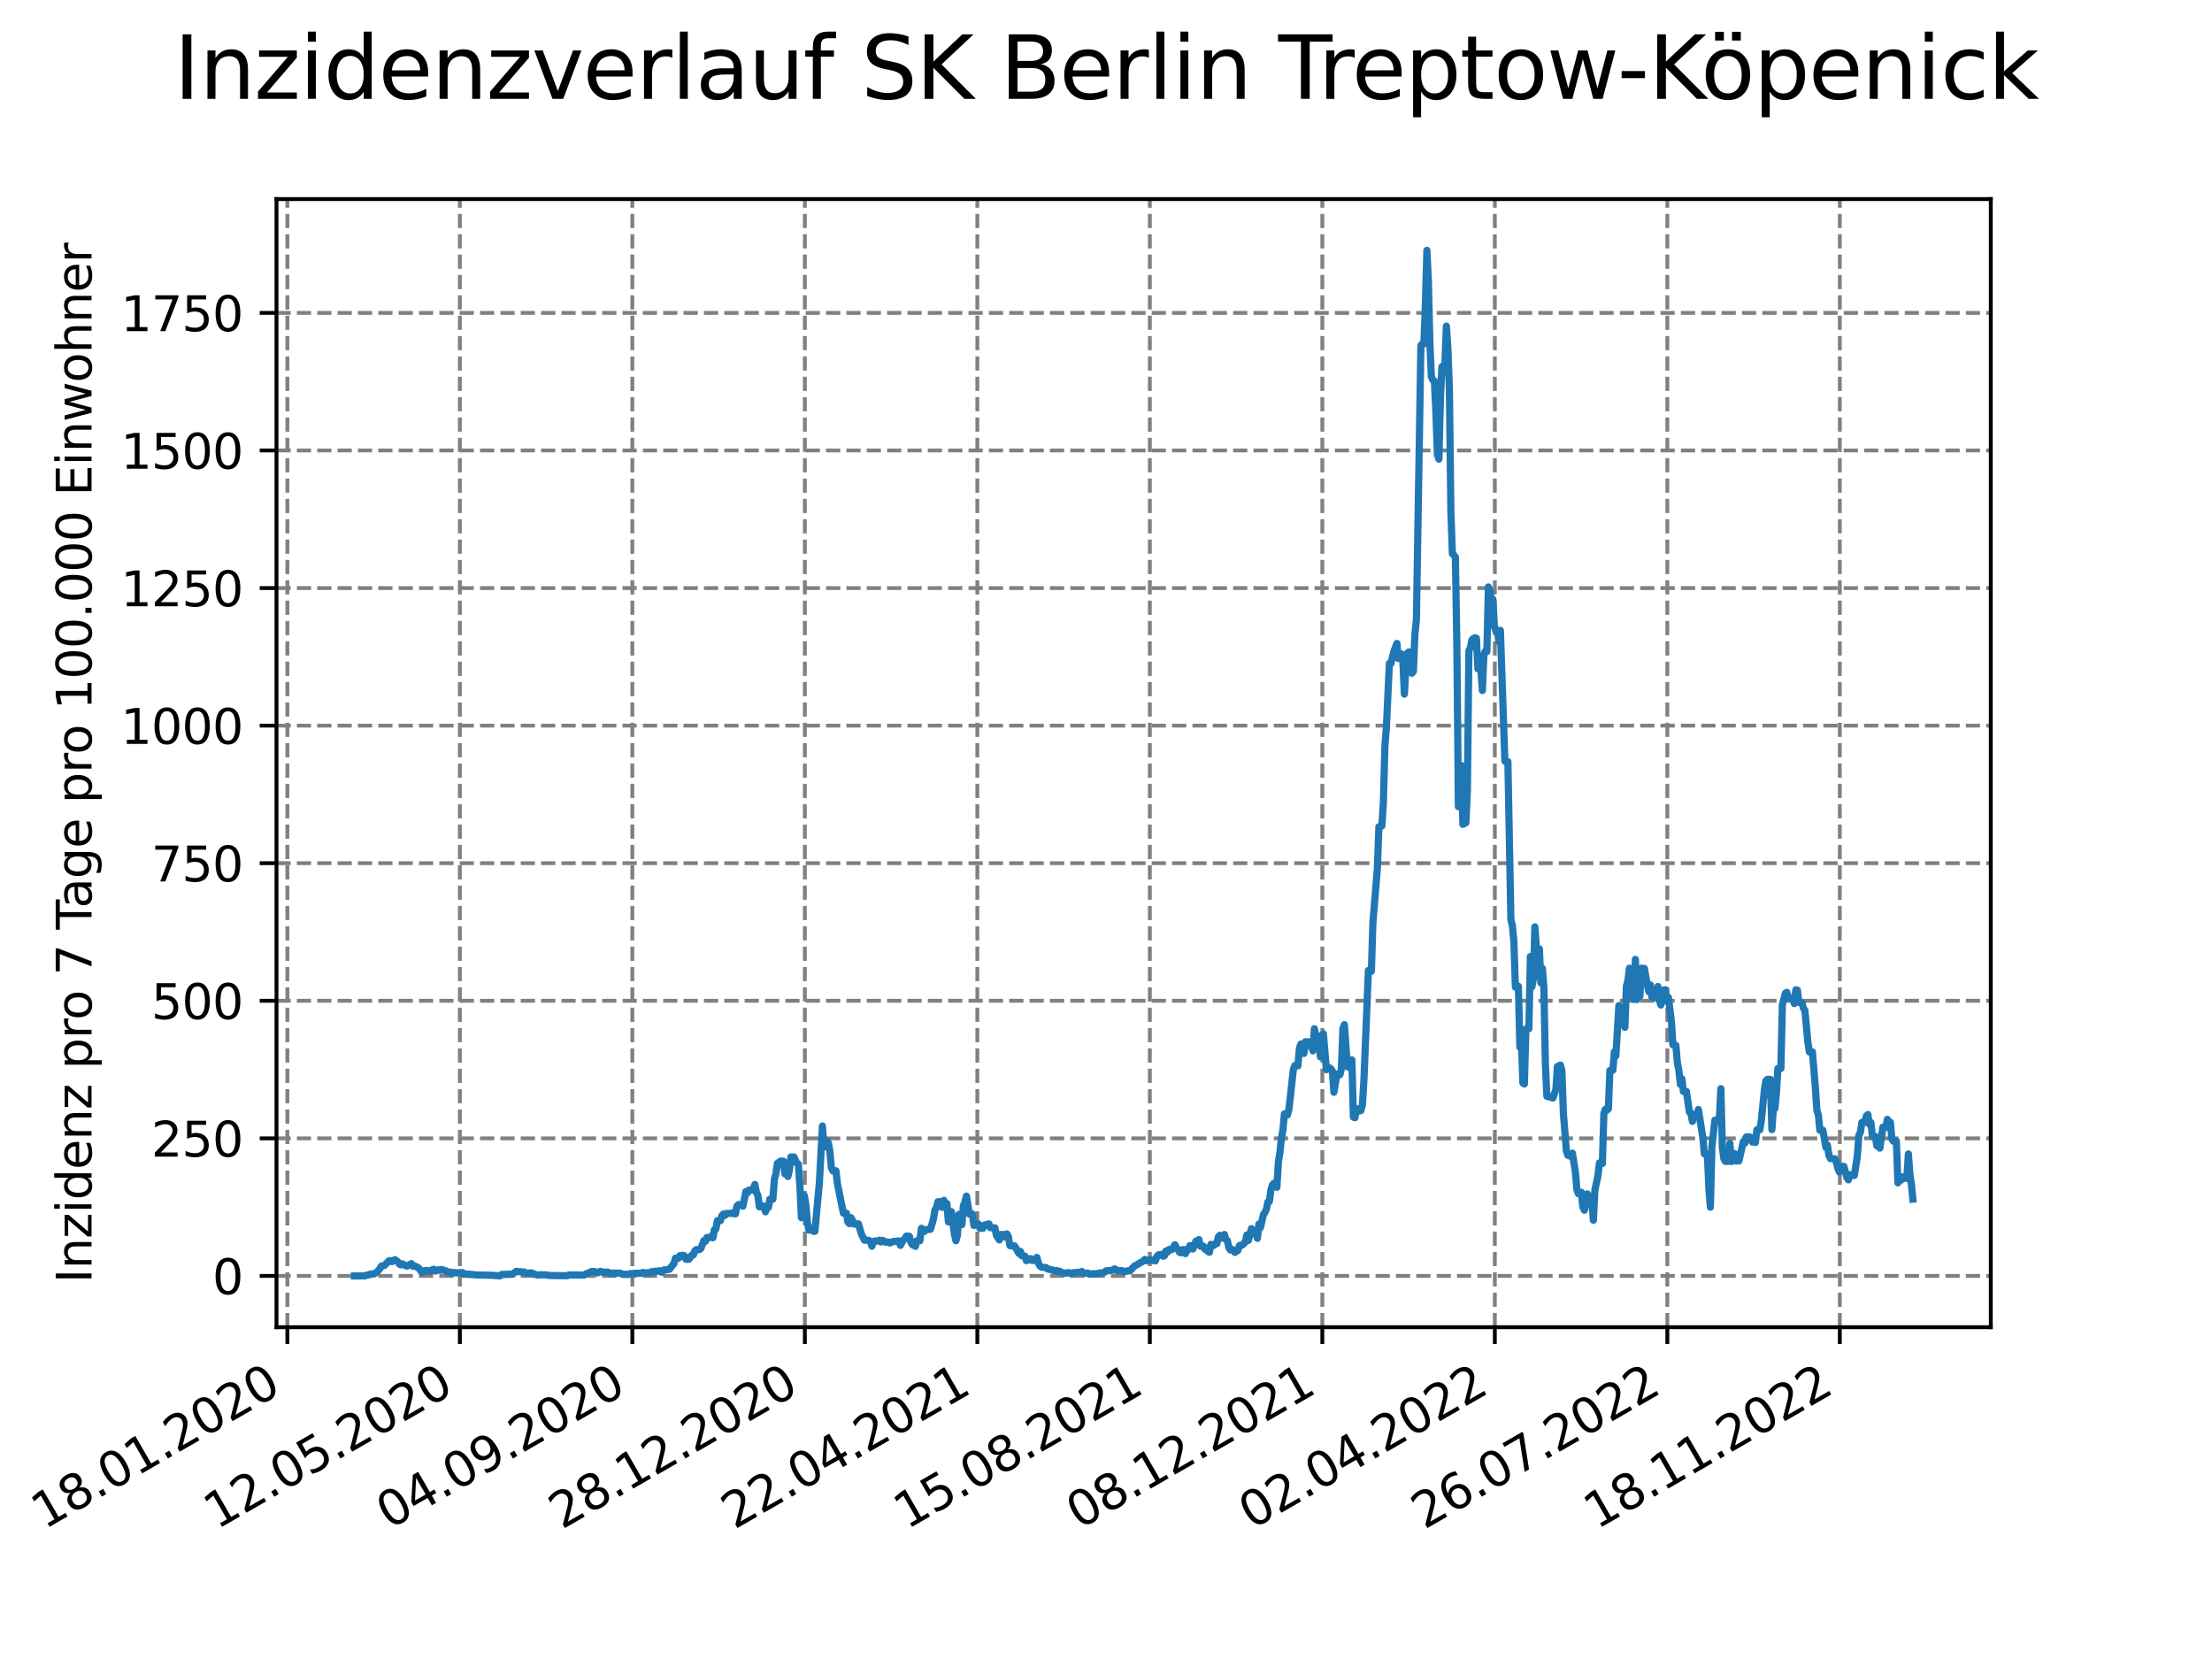 <?xml version="1.0" encoding="utf-8" standalone="no"?>
<!DOCTYPE svg PUBLIC "-//W3C//DTD SVG 1.1//EN"
  "http://www.w3.org/Graphics/SVG/1.1/DTD/svg11.dtd">
<svg xmlns:xlink="http://www.w3.org/1999/xlink" width="460.8pt" height="345.6pt" viewBox="0 0 460.8 345.6" xmlns="http://www.w3.org/2000/svg" version="1.1">
 <defs>
  <style type="text/css">*{stroke-linejoin: round; stroke-linecap: butt}</style>
 </defs>
 <g id="figure_1">
  <g id="patch_1">
   <path d="M 0 345.6 
L 460.8 345.6 
L 460.8 0 
L 0 0 
z
" style="fill: #ffffff"/>
  </g>
  <g id="axes_1">
   <g id="patch_2">
    <path d="M 57.6 276.48 
L 414.72 276.48 
L 414.72 41.472 
L 57.6 41.472 
z
" style="fill: #ffffff"/>
   </g>
   <g id="matplotlib.axis_1">
    <g id="xtick_1">
     <g id="line2d_1">
      <path d="M 59.863 276.48 
L 59.863 41.472 
" clip-path="url(#pdb4c997a33)" style="fill: none; stroke-dasharray: 2.96,1.28; stroke-dashoffset: 0; stroke: #808080; stroke-width: 0.8"/>
     </g>
     <g id="line2d_2">
      <defs>
       <path id="m054144b7f1" d="M 0 0 
L 0 3.5 
" style="stroke: #000000; stroke-width: 0.8"/>
      </defs>
      <g>
       <use xlink:href="#m054144b7f1" x="59.863" y="276.48" style="stroke: #000000; stroke-width: 0.8"/>
      </g>
     </g>
     <g id="text_1">
      <!-- 18.01.2020 -->
      <g transform="translate(9.238 318.689) rotate(-30) scale(0.1 -0.1)">
       <defs>
        <path id="DejaVuSans-31" d="M 794 531 
L 1825 531 
L 1825 4091 
L 703 3866 
L 703 4441 
L 1819 4666 
L 2450 4666 
L 2450 531 
L 3481 531 
L 3481 0 
L 794 0 
L 794 531 
z
" transform="scale(0.016)"/>
        <path id="DejaVuSans-38" d="M 2034 2216 
Q 1584 2216 1326 1975 
Q 1069 1734 1069 1313 
Q 1069 891 1326 650 
Q 1584 409 2034 409 
Q 2484 409 2743 651 
Q 3003 894 3003 1313 
Q 3003 1734 2745 1975 
Q 2488 2216 2034 2216 
z
M 1403 2484 
Q 997 2584 770 2862 
Q 544 3141 544 3541 
Q 544 4100 942 4425 
Q 1341 4750 2034 4750 
Q 2731 4750 3128 4425 
Q 3525 4100 3525 3541 
Q 3525 3141 3298 2862 
Q 3072 2584 2669 2484 
Q 3125 2378 3379 2068 
Q 3634 1759 3634 1313 
Q 3634 634 3220 271 
Q 2806 -91 2034 -91 
Q 1263 -91 848 271 
Q 434 634 434 1313 
Q 434 1759 690 2068 
Q 947 2378 1403 2484 
z
M 1172 3481 
Q 1172 3119 1398 2916 
Q 1625 2713 2034 2713 
Q 2441 2713 2670 2916 
Q 2900 3119 2900 3481 
Q 2900 3844 2670 4047 
Q 2441 4250 2034 4250 
Q 1625 4250 1398 4047 
Q 1172 3844 1172 3481 
z
" transform="scale(0.016)"/>
        <path id="DejaVuSans-2e" d="M 684 794 
L 1344 794 
L 1344 0 
L 684 0 
L 684 794 
z
" transform="scale(0.016)"/>
        <path id="DejaVuSans-30" d="M 2034 4250 
Q 1547 4250 1301 3770 
Q 1056 3291 1056 2328 
Q 1056 1369 1301 889 
Q 1547 409 2034 409 
Q 2525 409 2770 889 
Q 3016 1369 3016 2328 
Q 3016 3291 2770 3770 
Q 2525 4250 2034 4250 
z
M 2034 4750 
Q 2819 4750 3233 4129 
Q 3647 3509 3647 2328 
Q 3647 1150 3233 529 
Q 2819 -91 2034 -91 
Q 1250 -91 836 529 
Q 422 1150 422 2328 
Q 422 3509 836 4129 
Q 1250 4750 2034 4750 
z
" transform="scale(0.016)"/>
        <path id="DejaVuSans-32" d="M 1228 531 
L 3431 531 
L 3431 0 
L 469 0 
L 469 531 
Q 828 903 1448 1529 
Q 2069 2156 2228 2338 
Q 2531 2678 2651 2914 
Q 2772 3150 2772 3378 
Q 2772 3750 2511 3984 
Q 2250 4219 1831 4219 
Q 1534 4219 1204 4116 
Q 875 4013 500 3803 
L 500 4441 
Q 881 4594 1212 4672 
Q 1544 4750 1819 4750 
Q 2544 4750 2975 4387 
Q 3406 4025 3406 3419 
Q 3406 3131 3298 2873 
Q 3191 2616 2906 2266 
Q 2828 2175 2409 1742 
Q 1991 1309 1228 531 
z
" transform="scale(0.016)"/>
       </defs>
       <use xlink:href="#DejaVuSans-31"/>
       <use xlink:href="#DejaVuSans-38" x="63.623"/>
       <use xlink:href="#DejaVuSans-2e" x="127.246"/>
       <use xlink:href="#DejaVuSans-30" x="159.033"/>
       <use xlink:href="#DejaVuSans-31" x="222.656"/>
       <use xlink:href="#DejaVuSans-2e" x="286.279"/>
       <use xlink:href="#DejaVuSans-32" x="318.066"/>
       <use xlink:href="#DejaVuSans-30" x="381.689"/>
       <use xlink:href="#DejaVuSans-32" x="445.312"/>
       <use xlink:href="#DejaVuSans-30" x="508.936"/>
      </g>
     </g>
    </g>
    <g id="xtick_2">
     <g id="line2d_3">
      <path d="M 95.797 276.48 
L 95.797 41.472 
" clip-path="url(#pdb4c997a33)" style="fill: none; stroke-dasharray: 2.96,1.28; stroke-dashoffset: 0; stroke: #808080; stroke-width: 0.8"/>
     </g>
     <g id="line2d_4">
      <g>
       <use xlink:href="#m054144b7f1" x="95.797" y="276.48" style="stroke: #000000; stroke-width: 0.8"/>
      </g>
     </g>
     <g id="text_2">
      <!-- 12.05.2020 -->
      <g transform="translate(45.171 318.689) rotate(-30) scale(0.1 -0.1)">
       <defs>
        <path id="DejaVuSans-35" d="M 691 4666 
L 3169 4666 
L 3169 4134 
L 1269 4134 
L 1269 2991 
Q 1406 3038 1543 3061 
Q 1681 3084 1819 3084 
Q 2600 3084 3056 2656 
Q 3513 2228 3513 1497 
Q 3513 744 3044 326 
Q 2575 -91 1722 -91 
Q 1428 -91 1123 -41 
Q 819 9 494 109 
L 494 744 
Q 775 591 1075 516 
Q 1375 441 1709 441 
Q 2250 441 2565 725 
Q 2881 1009 2881 1497 
Q 2881 1984 2565 2268 
Q 2250 2553 1709 2553 
Q 1456 2553 1204 2497 
Q 953 2441 691 2322 
L 691 4666 
z
" transform="scale(0.016)"/>
       </defs>
       <use xlink:href="#DejaVuSans-31"/>
       <use xlink:href="#DejaVuSans-32" x="63.623"/>
       <use xlink:href="#DejaVuSans-2e" x="127.246"/>
       <use xlink:href="#DejaVuSans-30" x="159.033"/>
       <use xlink:href="#DejaVuSans-35" x="222.656"/>
       <use xlink:href="#DejaVuSans-2e" x="286.279"/>
       <use xlink:href="#DejaVuSans-32" x="318.066"/>
       <use xlink:href="#DejaVuSans-30" x="381.689"/>
       <use xlink:href="#DejaVuSans-32" x="445.312"/>
       <use xlink:href="#DejaVuSans-30" x="508.936"/>
      </g>
     </g>
    </g>
    <g id="xtick_3">
     <g id="line2d_5">
      <path d="M 131.73 276.48 
L 131.73 41.472 
" clip-path="url(#pdb4c997a33)" style="fill: none; stroke-dasharray: 2.96,1.28; stroke-dashoffset: 0; stroke: #808080; stroke-width: 0.8"/>
     </g>
     <g id="line2d_6">
      <g>
       <use xlink:href="#m054144b7f1" x="131.73" y="276.48" style="stroke: #000000; stroke-width: 0.8"/>
      </g>
     </g>
     <g id="text_3">
      <!-- 04.09.2020 -->
      <g transform="translate(81.105 318.689) rotate(-30) scale(0.1 -0.1)">
       <defs>
        <path id="DejaVuSans-34" d="M 2419 4116 
L 825 1625 
L 2419 1625 
L 2419 4116 
z
M 2253 4666 
L 3047 4666 
L 3047 1625 
L 3713 1625 
L 3713 1100 
L 3047 1100 
L 3047 0 
L 2419 0 
L 2419 1100 
L 313 1100 
L 313 1709 
L 2253 4666 
z
" transform="scale(0.016)"/>
        <path id="DejaVuSans-39" d="M 703 97 
L 703 672 
Q 941 559 1184 500 
Q 1428 441 1663 441 
Q 2288 441 2617 861 
Q 2947 1281 2994 2138 
Q 2813 1869 2534 1725 
Q 2256 1581 1919 1581 
Q 1219 1581 811 2004 
Q 403 2428 403 3163 
Q 403 3881 828 4315 
Q 1253 4750 1959 4750 
Q 2769 4750 3195 4129 
Q 3622 3509 3622 2328 
Q 3622 1225 3098 567 
Q 2575 -91 1691 -91 
Q 1453 -91 1209 -44 
Q 966 3 703 97 
z
M 1959 2075 
Q 2384 2075 2632 2365 
Q 2881 2656 2881 3163 
Q 2881 3666 2632 3958 
Q 2384 4250 1959 4250 
Q 1534 4250 1286 3958 
Q 1038 3666 1038 3163 
Q 1038 2656 1286 2365 
Q 1534 2075 1959 2075 
z
" transform="scale(0.016)"/>
       </defs>
       <use xlink:href="#DejaVuSans-30"/>
       <use xlink:href="#DejaVuSans-34" x="63.623"/>
       <use xlink:href="#DejaVuSans-2e" x="127.246"/>
       <use xlink:href="#DejaVuSans-30" x="159.033"/>
       <use xlink:href="#DejaVuSans-39" x="222.656"/>
       <use xlink:href="#DejaVuSans-2e" x="286.279"/>
       <use xlink:href="#DejaVuSans-32" x="318.066"/>
       <use xlink:href="#DejaVuSans-30" x="381.689"/>
       <use xlink:href="#DejaVuSans-32" x="445.312"/>
       <use xlink:href="#DejaVuSans-30" x="508.936"/>
      </g>
     </g>
    </g>
    <g id="xtick_4">
     <g id="line2d_7">
      <path d="M 167.664 276.48 
L 167.664 41.472 
" clip-path="url(#pdb4c997a33)" style="fill: none; stroke-dasharray: 2.96,1.28; stroke-dashoffset: 0; stroke: #808080; stroke-width: 0.8"/>
     </g>
     <g id="line2d_8">
      <g>
       <use xlink:href="#m054144b7f1" x="167.664" y="276.48" style="stroke: #000000; stroke-width: 0.8"/>
      </g>
     </g>
     <g id="text_4">
      <!-- 28.12.2020 -->
      <g transform="translate(117.039 318.689) rotate(-30) scale(0.1 -0.1)">
       <use xlink:href="#DejaVuSans-32"/>
       <use xlink:href="#DejaVuSans-38" x="63.623"/>
       <use xlink:href="#DejaVuSans-2e" x="127.246"/>
       <use xlink:href="#DejaVuSans-31" x="159.033"/>
       <use xlink:href="#DejaVuSans-32" x="222.656"/>
       <use xlink:href="#DejaVuSans-2e" x="286.279"/>
       <use xlink:href="#DejaVuSans-32" x="318.066"/>
       <use xlink:href="#DejaVuSans-30" x="381.689"/>
       <use xlink:href="#DejaVuSans-32" x="445.312"/>
       <use xlink:href="#DejaVuSans-30" x="508.936"/>
      </g>
     </g>
    </g>
    <g id="xtick_5">
     <g id="line2d_9">
      <path d="M 203.598 276.48 
L 203.598 41.472 
" clip-path="url(#pdb4c997a33)" style="fill: none; stroke-dasharray: 2.96,1.28; stroke-dashoffset: 0; stroke: #808080; stroke-width: 0.8"/>
     </g>
     <g id="line2d_10">
      <g>
       <use xlink:href="#m054144b7f1" x="203.598" y="276.48" style="stroke: #000000; stroke-width: 0.8"/>
      </g>
     </g>
     <g id="text_5">
      <!-- 22.04.2021 -->
      <g transform="translate(152.973 318.689) rotate(-30) scale(0.1 -0.1)">
       <use xlink:href="#DejaVuSans-32"/>
       <use xlink:href="#DejaVuSans-32" x="63.623"/>
       <use xlink:href="#DejaVuSans-2e" x="127.246"/>
       <use xlink:href="#DejaVuSans-30" x="159.033"/>
       <use xlink:href="#DejaVuSans-34" x="222.656"/>
       <use xlink:href="#DejaVuSans-2e" x="286.279"/>
       <use xlink:href="#DejaVuSans-32" x="318.066"/>
       <use xlink:href="#DejaVuSans-30" x="381.689"/>
       <use xlink:href="#DejaVuSans-32" x="445.312"/>
       <use xlink:href="#DejaVuSans-31" x="508.936"/>
      </g>
     </g>
    </g>
    <g id="xtick_6">
     <g id="line2d_11">
      <path d="M 239.532 276.48 
L 239.532 41.472 
" clip-path="url(#pdb4c997a33)" style="fill: none; stroke-dasharray: 2.96,1.28; stroke-dashoffset: 0; stroke: #808080; stroke-width: 0.8"/>
     </g>
     <g id="line2d_12">
      <g>
       <use xlink:href="#m054144b7f1" x="239.532" y="276.48" style="stroke: #000000; stroke-width: 0.8"/>
      </g>
     </g>
     <g id="text_6">
      <!-- 15.08.2021 -->
      <g transform="translate(188.907 318.689) rotate(-30) scale(0.1 -0.1)">
       <use xlink:href="#DejaVuSans-31"/>
       <use xlink:href="#DejaVuSans-35" x="63.623"/>
       <use xlink:href="#DejaVuSans-2e" x="127.246"/>
       <use xlink:href="#DejaVuSans-30" x="159.033"/>
       <use xlink:href="#DejaVuSans-38" x="222.656"/>
       <use xlink:href="#DejaVuSans-2e" x="286.279"/>
       <use xlink:href="#DejaVuSans-32" x="318.066"/>
       <use xlink:href="#DejaVuSans-30" x="381.689"/>
       <use xlink:href="#DejaVuSans-32" x="445.312"/>
       <use xlink:href="#DejaVuSans-31" x="508.936"/>
      </g>
     </g>
    </g>
    <g id="xtick_7">
     <g id="line2d_13">
      <path d="M 275.466 276.48 
L 275.466 41.472 
" clip-path="url(#pdb4c997a33)" style="fill: none; stroke-dasharray: 2.96,1.28; stroke-dashoffset: 0; stroke: #808080; stroke-width: 0.8"/>
     </g>
     <g id="line2d_14">
      <g>
       <use xlink:href="#m054144b7f1" x="275.466" y="276.48" style="stroke: #000000; stroke-width: 0.8"/>
      </g>
     </g>
     <g id="text_7">
      <!-- 08.12.2021 -->
      <g transform="translate(224.841 318.689) rotate(-30) scale(0.1 -0.1)">
       <use xlink:href="#DejaVuSans-30"/>
       <use xlink:href="#DejaVuSans-38" x="63.623"/>
       <use xlink:href="#DejaVuSans-2e" x="127.246"/>
       <use xlink:href="#DejaVuSans-31" x="159.033"/>
       <use xlink:href="#DejaVuSans-32" x="222.656"/>
       <use xlink:href="#DejaVuSans-2e" x="286.279"/>
       <use xlink:href="#DejaVuSans-32" x="318.066"/>
       <use xlink:href="#DejaVuSans-30" x="381.689"/>
       <use xlink:href="#DejaVuSans-32" x="445.312"/>
       <use xlink:href="#DejaVuSans-31" x="508.936"/>
      </g>
     </g>
    </g>
    <g id="xtick_8">
     <g id="line2d_15">
      <path d="M 311.4 276.48 
L 311.4 41.472 
" clip-path="url(#pdb4c997a33)" style="fill: none; stroke-dasharray: 2.96,1.28; stroke-dashoffset: 0; stroke: #808080; stroke-width: 0.8"/>
     </g>
     <g id="line2d_16">
      <g>
       <use xlink:href="#m054144b7f1" x="311.4" y="276.48" style="stroke: #000000; stroke-width: 0.8"/>
      </g>
     </g>
     <g id="text_8">
      <!-- 02.04.2022 -->
      <g transform="translate(260.775 318.689) rotate(-30) scale(0.1 -0.1)">
       <use xlink:href="#DejaVuSans-30"/>
       <use xlink:href="#DejaVuSans-32" x="63.623"/>
       <use xlink:href="#DejaVuSans-2e" x="127.246"/>
       <use xlink:href="#DejaVuSans-30" x="159.033"/>
       <use xlink:href="#DejaVuSans-34" x="222.656"/>
       <use xlink:href="#DejaVuSans-2e" x="286.279"/>
       <use xlink:href="#DejaVuSans-32" x="318.066"/>
       <use xlink:href="#DejaVuSans-30" x="381.689"/>
       <use xlink:href="#DejaVuSans-32" x="445.312"/>
       <use xlink:href="#DejaVuSans-32" x="508.936"/>
      </g>
     </g>
    </g>
    <g id="xtick_9">
     <g id="line2d_17">
      <path d="M 347.334 276.48 
L 347.334 41.472 
" clip-path="url(#pdb4c997a33)" style="fill: none; stroke-dasharray: 2.96,1.28; stroke-dashoffset: 0; stroke: #808080; stroke-width: 0.8"/>
     </g>
     <g id="line2d_18">
      <g>
       <use xlink:href="#m054144b7f1" x="347.334" y="276.48" style="stroke: #000000; stroke-width: 0.8"/>
      </g>
     </g>
     <g id="text_9">
      <!-- 26.07.2022 -->
      <g transform="translate(296.708 318.689) rotate(-30) scale(0.1 -0.1)">
       <defs>
        <path id="DejaVuSans-36" d="M 2113 2584 
Q 1688 2584 1439 2293 
Q 1191 2003 1191 1497 
Q 1191 994 1439 701 
Q 1688 409 2113 409 
Q 2538 409 2786 701 
Q 3034 994 3034 1497 
Q 3034 2003 2786 2293 
Q 2538 2584 2113 2584 
z
M 3366 4563 
L 3366 3988 
Q 3128 4100 2886 4159 
Q 2644 4219 2406 4219 
Q 1781 4219 1451 3797 
Q 1122 3375 1075 2522 
Q 1259 2794 1537 2939 
Q 1816 3084 2150 3084 
Q 2853 3084 3261 2657 
Q 3669 2231 3669 1497 
Q 3669 778 3244 343 
Q 2819 -91 2113 -91 
Q 1303 -91 875 529 
Q 447 1150 447 2328 
Q 447 3434 972 4092 
Q 1497 4750 2381 4750 
Q 2619 4750 2861 4703 
Q 3103 4656 3366 4563 
z
" transform="scale(0.016)"/>
        <path id="DejaVuSans-37" d="M 525 4666 
L 3525 4666 
L 3525 4397 
L 1831 0 
L 1172 0 
L 2766 4134 
L 525 4134 
L 525 4666 
z
" transform="scale(0.016)"/>
       </defs>
       <use xlink:href="#DejaVuSans-32"/>
       <use xlink:href="#DejaVuSans-36" x="63.623"/>
       <use xlink:href="#DejaVuSans-2e" x="127.246"/>
       <use xlink:href="#DejaVuSans-30" x="159.033"/>
       <use xlink:href="#DejaVuSans-37" x="222.656"/>
       <use xlink:href="#DejaVuSans-2e" x="286.279"/>
       <use xlink:href="#DejaVuSans-32" x="318.066"/>
       <use xlink:href="#DejaVuSans-30" x="381.689"/>
       <use xlink:href="#DejaVuSans-32" x="445.312"/>
       <use xlink:href="#DejaVuSans-32" x="508.936"/>
      </g>
     </g>
    </g>
    <g id="xtick_10">
     <g id="line2d_19">
      <path d="M 383.267 276.48 
L 383.267 41.472 
" clip-path="url(#pdb4c997a33)" style="fill: none; stroke-dasharray: 2.96,1.28; stroke-dashoffset: 0; stroke: #808080; stroke-width: 0.8"/>
     </g>
     <g id="line2d_20">
      <g>
       <use xlink:href="#m054144b7f1" x="383.267" y="276.48" style="stroke: #000000; stroke-width: 0.8"/>
      </g>
     </g>
     <g id="text_10">
      <!-- 18.11.2022 -->
      <g transform="translate(332.642 318.689) rotate(-30) scale(0.1 -0.1)">
       <use xlink:href="#DejaVuSans-31"/>
       <use xlink:href="#DejaVuSans-38" x="63.623"/>
       <use xlink:href="#DejaVuSans-2e" x="127.246"/>
       <use xlink:href="#DejaVuSans-31" x="159.033"/>
       <use xlink:href="#DejaVuSans-31" x="222.656"/>
       <use xlink:href="#DejaVuSans-2e" x="286.279"/>
       <use xlink:href="#DejaVuSans-32" x="318.066"/>
       <use xlink:href="#DejaVuSans-30" x="381.689"/>
       <use xlink:href="#DejaVuSans-32" x="445.312"/>
       <use xlink:href="#DejaVuSans-32" x="508.936"/>
      </g>
     </g>
    </g>
   </g>
   <g id="matplotlib.axis_2">
    <g id="ytick_1">
     <g id="line2d_21">
      <path d="M 57.6 265.798 
L 414.72 265.798 
" clip-path="url(#pdb4c997a33)" style="fill: none; stroke-dasharray: 2.96,1.28; stroke-dashoffset: 0; stroke: #808080; stroke-width: 0.8"/>
     </g>
     <g id="line2d_22">
      <defs>
       <path id="m6664c8dc68" d="M 0 0 
L -3.5 0 
" style="stroke: #000000; stroke-width: 0.8"/>
      </defs>
      <g>
       <use xlink:href="#m6664c8dc68" x="57.6" y="265.798" style="stroke: #000000; stroke-width: 0.8"/>
      </g>
     </g>
     <g id="text_11">
      <!-- 0 -->
      <g transform="translate(44.237 269.597) scale(0.1 -0.1)">
       <use xlink:href="#DejaVuSans-30"/>
      </g>
     </g>
    </g>
    <g id="ytick_2">
     <g id="line2d_23">
      <path d="M 57.6 237.139 
L 414.72 237.139 
" clip-path="url(#pdb4c997a33)" style="fill: none; stroke-dasharray: 2.96,1.28; stroke-dashoffset: 0; stroke: #808080; stroke-width: 0.8"/>
     </g>
     <g id="line2d_24">
      <g>
       <use xlink:href="#m6664c8dc68" x="57.6" y="237.139" style="stroke: #000000; stroke-width: 0.8"/>
      </g>
     </g>
     <g id="text_12">
      <!-- 250 -->
      <g transform="translate(31.512 240.938) scale(0.1 -0.1)">
       <use xlink:href="#DejaVuSans-32"/>
       <use xlink:href="#DejaVuSans-35" x="63.623"/>
       <use xlink:href="#DejaVuSans-30" x="127.246"/>
      </g>
     </g>
    </g>
    <g id="ytick_3">
     <g id="line2d_25">
      <path d="M 57.6 208.479 
L 414.72 208.479 
" clip-path="url(#pdb4c997a33)" style="fill: none; stroke-dasharray: 2.96,1.28; stroke-dashoffset: 0; stroke: #808080; stroke-width: 0.8"/>
     </g>
     <g id="line2d_26">
      <g>
       <use xlink:href="#m6664c8dc68" x="57.6" y="208.479" style="stroke: #000000; stroke-width: 0.8"/>
      </g>
     </g>
     <g id="text_13">
      <!-- 500 -->
      <g transform="translate(31.512 212.279) scale(0.1 -0.1)">
       <use xlink:href="#DejaVuSans-35"/>
       <use xlink:href="#DejaVuSans-30" x="63.623"/>
       <use xlink:href="#DejaVuSans-30" x="127.246"/>
      </g>
     </g>
    </g>
    <g id="ytick_4">
     <g id="line2d_27">
      <path d="M 57.6 179.82 
L 414.72 179.82 
" clip-path="url(#pdb4c997a33)" style="fill: none; stroke-dasharray: 2.96,1.28; stroke-dashoffset: 0; stroke: #808080; stroke-width: 0.8"/>
     </g>
     <g id="line2d_28">
      <g>
       <use xlink:href="#m6664c8dc68" x="57.6" y="179.82" style="stroke: #000000; stroke-width: 0.8"/>
      </g>
     </g>
     <g id="text_14">
      <!-- 750 -->
      <g transform="translate(31.512 183.619) scale(0.1 -0.1)">
       <use xlink:href="#DejaVuSans-37"/>
       <use xlink:href="#DejaVuSans-35" x="63.623"/>
       <use xlink:href="#DejaVuSans-30" x="127.246"/>
      </g>
     </g>
    </g>
    <g id="ytick_5">
     <g id="line2d_29">
      <path d="M 57.6 151.161 
L 414.72 151.161 
" clip-path="url(#pdb4c997a33)" style="fill: none; stroke-dasharray: 2.96,1.28; stroke-dashoffset: 0; stroke: #808080; stroke-width: 0.8"/>
     </g>
     <g id="line2d_30">
      <g>
       <use xlink:href="#m6664c8dc68" x="57.6" y="151.161" style="stroke: #000000; stroke-width: 0.8"/>
      </g>
     </g>
     <g id="text_15">
      <!-- 1000 -->
      <g transform="translate(25.15 154.96) scale(0.1 -0.1)">
       <use xlink:href="#DejaVuSans-31"/>
       <use xlink:href="#DejaVuSans-30" x="63.623"/>
       <use xlink:href="#DejaVuSans-30" x="127.246"/>
       <use xlink:href="#DejaVuSans-30" x="190.869"/>
      </g>
     </g>
    </g>
    <g id="ytick_6">
     <g id="line2d_31">
      <path d="M 57.6 122.502 
L 414.72 122.502 
" clip-path="url(#pdb4c997a33)" style="fill: none; stroke-dasharray: 2.96,1.28; stroke-dashoffset: 0; stroke: #808080; stroke-width: 0.8"/>
     </g>
     <g id="line2d_32">
      <g>
       <use xlink:href="#m6664c8dc68" x="57.6" y="122.502" style="stroke: #000000; stroke-width: 0.8"/>
      </g>
     </g>
     <g id="text_16">
      <!-- 1250 -->
      <g transform="translate(25.15 126.301) scale(0.1 -0.1)">
       <use xlink:href="#DejaVuSans-31"/>
       <use xlink:href="#DejaVuSans-32" x="63.623"/>
       <use xlink:href="#DejaVuSans-35" x="127.246"/>
       <use xlink:href="#DejaVuSans-30" x="190.869"/>
      </g>
     </g>
    </g>
    <g id="ytick_7">
     <g id="line2d_33">
      <path d="M 57.6 93.842 
L 414.72 93.842 
" clip-path="url(#pdb4c997a33)" style="fill: none; stroke-dasharray: 2.96,1.28; stroke-dashoffset: 0; stroke: #808080; stroke-width: 0.8"/>
     </g>
     <g id="line2d_34">
      <g>
       <use xlink:href="#m6664c8dc68" x="57.6" y="93.842" style="stroke: #000000; stroke-width: 0.8"/>
      </g>
     </g>
     <g id="text_17">
      <!-- 1500 -->
      <g transform="translate(25.15 97.642) scale(0.1 -0.1)">
       <use xlink:href="#DejaVuSans-31"/>
       <use xlink:href="#DejaVuSans-35" x="63.623"/>
       <use xlink:href="#DejaVuSans-30" x="127.246"/>
       <use xlink:href="#DejaVuSans-30" x="190.869"/>
      </g>
     </g>
    </g>
    <g id="ytick_8">
     <g id="line2d_35">
      <path d="M 57.6 65.183 
L 414.72 65.183 
" clip-path="url(#pdb4c997a33)" style="fill: none; stroke-dasharray: 2.96,1.28; stroke-dashoffset: 0; stroke: #808080; stroke-width: 0.8"/>
     </g>
     <g id="line2d_36">
      <g>
       <use xlink:href="#m6664c8dc68" x="57.6" y="65.183" style="stroke: #000000; stroke-width: 0.8"/>
      </g>
     </g>
     <g id="text_18">
      <!-- 1750 -->
      <g transform="translate(25.15 68.982) scale(0.1 -0.1)">
       <use xlink:href="#DejaVuSans-31"/>
       <use xlink:href="#DejaVuSans-37" x="63.623"/>
       <use xlink:href="#DejaVuSans-35" x="127.246"/>
       <use xlink:href="#DejaVuSans-30" x="190.869"/>
      </g>
     </g>
    </g>
    <g id="text_19">
     <!-- Inzidenz pro 7 Tage pro 100.000 Einwohner -->
     <g transform="translate(19.07 267.301) rotate(-90) scale(0.1 -0.1)">
      <defs>
       <path id="DejaVuSans-49" d="M 628 4666 
L 1259 4666 
L 1259 0 
L 628 0 
L 628 4666 
z
" transform="scale(0.016)"/>
       <path id="DejaVuSans-6e" d="M 3513 2113 
L 3513 0 
L 2938 0 
L 2938 2094 
Q 2938 2591 2744 2837 
Q 2550 3084 2163 3084 
Q 1697 3084 1428 2787 
Q 1159 2491 1159 1978 
L 1159 0 
L 581 0 
L 581 3500 
L 1159 3500 
L 1159 2956 
Q 1366 3272 1645 3428 
Q 1925 3584 2291 3584 
Q 2894 3584 3203 3211 
Q 3513 2838 3513 2113 
z
" transform="scale(0.016)"/>
       <path id="DejaVuSans-7a" d="M 353 3500 
L 3084 3500 
L 3084 2975 
L 922 459 
L 3084 459 
L 3084 0 
L 275 0 
L 275 525 
L 2438 3041 
L 353 3041 
L 353 3500 
z
" transform="scale(0.016)"/>
       <path id="DejaVuSans-69" d="M 603 3500 
L 1178 3500 
L 1178 0 
L 603 0 
L 603 3500 
z
M 603 4863 
L 1178 4863 
L 1178 4134 
L 603 4134 
L 603 4863 
z
" transform="scale(0.016)"/>
       <path id="DejaVuSans-64" d="M 2906 2969 
L 2906 4863 
L 3481 4863 
L 3481 0 
L 2906 0 
L 2906 525 
Q 2725 213 2448 61 
Q 2172 -91 1784 -91 
Q 1150 -91 751 415 
Q 353 922 353 1747 
Q 353 2572 751 3078 
Q 1150 3584 1784 3584 
Q 2172 3584 2448 3432 
Q 2725 3281 2906 2969 
z
M 947 1747 
Q 947 1113 1208 752 
Q 1469 391 1925 391 
Q 2381 391 2643 752 
Q 2906 1113 2906 1747 
Q 2906 2381 2643 2742 
Q 2381 3103 1925 3103 
Q 1469 3103 1208 2742 
Q 947 2381 947 1747 
z
" transform="scale(0.016)"/>
       <path id="DejaVuSans-65" d="M 3597 1894 
L 3597 1613 
L 953 1613 
Q 991 1019 1311 708 
Q 1631 397 2203 397 
Q 2534 397 2845 478 
Q 3156 559 3463 722 
L 3463 178 
Q 3153 47 2828 -22 
Q 2503 -91 2169 -91 
Q 1331 -91 842 396 
Q 353 884 353 1716 
Q 353 2575 817 3079 
Q 1281 3584 2069 3584 
Q 2775 3584 3186 3129 
Q 3597 2675 3597 1894 
z
M 3022 2063 
Q 3016 2534 2758 2815 
Q 2500 3097 2075 3097 
Q 1594 3097 1305 2825 
Q 1016 2553 972 2059 
L 3022 2063 
z
" transform="scale(0.016)"/>
       <path id="DejaVuSans-20" transform="scale(0.016)"/>
       <path id="DejaVuSans-70" d="M 1159 525 
L 1159 -1331 
L 581 -1331 
L 581 3500 
L 1159 3500 
L 1159 2969 
Q 1341 3281 1617 3432 
Q 1894 3584 2278 3584 
Q 2916 3584 3314 3078 
Q 3713 2572 3713 1747 
Q 3713 922 3314 415 
Q 2916 -91 2278 -91 
Q 1894 -91 1617 61 
Q 1341 213 1159 525 
z
M 3116 1747 
Q 3116 2381 2855 2742 
Q 2594 3103 2138 3103 
Q 1681 3103 1420 2742 
Q 1159 2381 1159 1747 
Q 1159 1113 1420 752 
Q 1681 391 2138 391 
Q 2594 391 2855 752 
Q 3116 1113 3116 1747 
z
" transform="scale(0.016)"/>
       <path id="DejaVuSans-72" d="M 2631 2963 
Q 2534 3019 2420 3045 
Q 2306 3072 2169 3072 
Q 1681 3072 1420 2755 
Q 1159 2438 1159 1844 
L 1159 0 
L 581 0 
L 581 3500 
L 1159 3500 
L 1159 2956 
Q 1341 3275 1631 3429 
Q 1922 3584 2338 3584 
Q 2397 3584 2469 3576 
Q 2541 3569 2628 3553 
L 2631 2963 
z
" transform="scale(0.016)"/>
       <path id="DejaVuSans-6f" d="M 1959 3097 
Q 1497 3097 1228 2736 
Q 959 2375 959 1747 
Q 959 1119 1226 758 
Q 1494 397 1959 397 
Q 2419 397 2687 759 
Q 2956 1122 2956 1747 
Q 2956 2369 2687 2733 
Q 2419 3097 1959 3097 
z
M 1959 3584 
Q 2709 3584 3137 3096 
Q 3566 2609 3566 1747 
Q 3566 888 3137 398 
Q 2709 -91 1959 -91 
Q 1206 -91 779 398 
Q 353 888 353 1747 
Q 353 2609 779 3096 
Q 1206 3584 1959 3584 
z
" transform="scale(0.016)"/>
       <path id="DejaVuSans-54" d="M -19 4666 
L 3928 4666 
L 3928 4134 
L 2272 4134 
L 2272 0 
L 1638 0 
L 1638 4134 
L -19 4134 
L -19 4666 
z
" transform="scale(0.016)"/>
       <path id="DejaVuSans-61" d="M 2194 1759 
Q 1497 1759 1228 1600 
Q 959 1441 959 1056 
Q 959 750 1161 570 
Q 1363 391 1709 391 
Q 2188 391 2477 730 
Q 2766 1069 2766 1631 
L 2766 1759 
L 2194 1759 
z
M 3341 1997 
L 3341 0 
L 2766 0 
L 2766 531 
Q 2569 213 2275 61 
Q 1981 -91 1556 -91 
Q 1019 -91 701 211 
Q 384 513 384 1019 
Q 384 1609 779 1909 
Q 1175 2209 1959 2209 
L 2766 2209 
L 2766 2266 
Q 2766 2663 2505 2880 
Q 2244 3097 1772 3097 
Q 1472 3097 1187 3025 
Q 903 2953 641 2809 
L 641 3341 
Q 956 3463 1253 3523 
Q 1550 3584 1831 3584 
Q 2591 3584 2966 3190 
Q 3341 2797 3341 1997 
z
" transform="scale(0.016)"/>
       <path id="DejaVuSans-67" d="M 2906 1791 
Q 2906 2416 2648 2759 
Q 2391 3103 1925 3103 
Q 1463 3103 1205 2759 
Q 947 2416 947 1791 
Q 947 1169 1205 825 
Q 1463 481 1925 481 
Q 2391 481 2648 825 
Q 2906 1169 2906 1791 
z
M 3481 434 
Q 3481 -459 3084 -895 
Q 2688 -1331 1869 -1331 
Q 1566 -1331 1297 -1286 
Q 1028 -1241 775 -1147 
L 775 -588 
Q 1028 -725 1275 -790 
Q 1522 -856 1778 -856 
Q 2344 -856 2625 -561 
Q 2906 -266 2906 331 
L 2906 616 
Q 2728 306 2450 153 
Q 2172 0 1784 0 
Q 1141 0 747 490 
Q 353 981 353 1791 
Q 353 2603 747 3093 
Q 1141 3584 1784 3584 
Q 2172 3584 2450 3431 
Q 2728 3278 2906 2969 
L 2906 3500 
L 3481 3500 
L 3481 434 
z
" transform="scale(0.016)"/>
       <path id="DejaVuSans-45" d="M 628 4666 
L 3578 4666 
L 3578 4134 
L 1259 4134 
L 1259 2753 
L 3481 2753 
L 3481 2222 
L 1259 2222 
L 1259 531 
L 3634 531 
L 3634 0 
L 628 0 
L 628 4666 
z
" transform="scale(0.016)"/>
       <path id="DejaVuSans-77" d="M 269 3500 
L 844 3500 
L 1563 769 
L 2278 3500 
L 2956 3500 
L 3675 769 
L 4391 3500 
L 4966 3500 
L 4050 0 
L 3372 0 
L 2619 2869 
L 1863 0 
L 1184 0 
L 269 3500 
z
" transform="scale(0.016)"/>
       <path id="DejaVuSans-68" d="M 3513 2113 
L 3513 0 
L 2938 0 
L 2938 2094 
Q 2938 2591 2744 2837 
Q 2550 3084 2163 3084 
Q 1697 3084 1428 2787 
Q 1159 2491 1159 1978 
L 1159 0 
L 581 0 
L 581 4863 
L 1159 4863 
L 1159 2956 
Q 1366 3272 1645 3428 
Q 1925 3584 2291 3584 
Q 2894 3584 3203 3211 
Q 3513 2838 3513 2113 
z
" transform="scale(0.016)"/>
      </defs>
      <use xlink:href="#DejaVuSans-49"/>
      <use xlink:href="#DejaVuSans-6e" x="29.492"/>
      <use xlink:href="#DejaVuSans-7a" x="92.871"/>
      <use xlink:href="#DejaVuSans-69" x="145.361"/>
      <use xlink:href="#DejaVuSans-64" x="173.145"/>
      <use xlink:href="#DejaVuSans-65" x="236.621"/>
      <use xlink:href="#DejaVuSans-6e" x="298.145"/>
      <use xlink:href="#DejaVuSans-7a" x="361.523"/>
      <use xlink:href="#DejaVuSans-20" x="414.014"/>
      <use xlink:href="#DejaVuSans-70" x="445.801"/>
      <use xlink:href="#DejaVuSans-72" x="509.277"/>
      <use xlink:href="#DejaVuSans-6f" x="548.141"/>
      <use xlink:href="#DejaVuSans-20" x="609.322"/>
      <use xlink:href="#DejaVuSans-37" x="641.109"/>
      <use xlink:href="#DejaVuSans-20" x="704.732"/>
      <use xlink:href="#DejaVuSans-54" x="736.52"/>
      <use xlink:href="#DejaVuSans-61" x="781.104"/>
      <use xlink:href="#DejaVuSans-67" x="842.383"/>
      <use xlink:href="#DejaVuSans-65" x="905.859"/>
      <use xlink:href="#DejaVuSans-20" x="967.383"/>
      <use xlink:href="#DejaVuSans-70" x="999.17"/>
      <use xlink:href="#DejaVuSans-72" x="1062.646"/>
      <use xlink:href="#DejaVuSans-6f" x="1101.51"/>
      <use xlink:href="#DejaVuSans-20" x="1162.691"/>
      <use xlink:href="#DejaVuSans-31" x="1194.479"/>
      <use xlink:href="#DejaVuSans-30" x="1258.102"/>
      <use xlink:href="#DejaVuSans-30" x="1321.725"/>
      <use xlink:href="#DejaVuSans-2e" x="1385.348"/>
      <use xlink:href="#DejaVuSans-30" x="1417.135"/>
      <use xlink:href="#DejaVuSans-30" x="1480.758"/>
      <use xlink:href="#DejaVuSans-30" x="1544.381"/>
      <use xlink:href="#DejaVuSans-20" x="1608.004"/>
      <use xlink:href="#DejaVuSans-45" x="1639.791"/>
      <use xlink:href="#DejaVuSans-69" x="1702.975"/>
      <use xlink:href="#DejaVuSans-6e" x="1730.758"/>
      <use xlink:href="#DejaVuSans-77" x="1794.137"/>
      <use xlink:href="#DejaVuSans-6f" x="1875.924"/>
      <use xlink:href="#DejaVuSans-68" x="1937.105"/>
      <use xlink:href="#DejaVuSans-6e" x="2000.484"/>
      <use xlink:href="#DejaVuSans-65" x="2063.863"/>
      <use xlink:href="#DejaVuSans-72" x="2125.387"/>
     </g>
    </g>
   </g>
   <g id="line2d_37">
    <path d="M 73.833 265.798 
L 76.02 265.798 
L 76.332 265.63 
L 76.645 265.63 
L 77.27 265.379 
L 77.895 265.379 
L 78.52 265.002 
L 79.145 264.291 
L 79.457 263.746 
L 80.082 263.621 
L 81.019 262.658 
L 81.332 262.616 
L 81.644 262.825 
L 82.269 262.407 
L 82.894 262.867 
L 83.207 263.328 
L 83.519 263.495 
L 83.832 263.286 
L 84.457 263.663 
L 84.769 263.746 
L 85.707 263.244 
L 86.019 263.788 
L 86.331 263.705 
L 86.956 263.998 
L 87.269 264.207 
L 87.894 265.044 
L 88.206 265.044 
L 88.519 264.667 
L 89.144 264.667 
L 89.456 264.835 
L 89.769 264.793 
L 90.081 264.5 
L 90.394 264.416 
L 90.706 264.793 
L 91.331 264.5 
L 91.643 264.626 
L 91.956 264.458 
L 92.893 264.751 
L 93.518 265.044 
L 93.831 265.002 
L 94.143 265.254 
L 94.456 265.086 
L 95.081 265.17 
L 96.33 265.086 
L 96.643 265.421 
L 97.268 265.421 
L 98.518 265.505 
L 99.143 265.588 
L 102.58 265.672 
L 104.142 265.798 
L 104.455 265.505 
L 106.642 265.421 
L 106.954 265.295 
L 107.579 264.835 
L 108.204 264.919 
L 108.517 264.919 
L 108.829 265.044 
L 109.142 264.96 
L 109.767 265.254 
L 110.392 265.17 
L 110.704 265.17 
L 111.954 265.63 
L 112.579 265.547 
L 113.829 265.588 
L 114.454 265.714 
L 118.203 265.756 
L 118.516 265.588 
L 121.64 265.63 
L 122.265 265.254 
L 122.578 265.212 
L 123.203 264.877 
L 123.828 264.877 
L 124.453 265.17 
L 125.078 264.835 
L 125.39 265.002 
L 126.64 265.002 
L 127.265 265.337 
L 127.577 265.212 
L 129.14 265.212 
L 129.765 265.463 
L 131.014 265.463 
L 131.327 265.295 
L 131.639 265.337 
L 132.264 265.254 
L 133.514 265.254 
L 133.827 265.086 
L 134.452 265.17 
L 135.389 265.128 
L 135.701 264.919 
L 136.014 265.002 
L 136.326 264.835 
L 136.951 264.835 
L 137.264 264.709 
L 137.889 265.044 
L 138.201 264.584 
L 138.826 264.5 
L 139.451 264.416 
L 140.388 263.202 
L 140.701 262.114 
L 141.326 262.114 
L 141.638 261.569 
L 141.951 261.695 
L 142.263 261.486 
L 142.576 261.611 
L 142.888 262.323 
L 143.513 262.323 
L 144.138 261.444 
L 144.451 261.402 
L 144.763 260.523 
L 145.075 260.313 
L 145.7 260.313 
L 146.013 260.062 
L 146.638 258.429 
L 146.95 258.597 
L 147.263 257.801 
L 147.888 257.801 
L 148.2 257.508 
L 148.513 257.843 
L 148.825 256.169 
L 149.138 256.001 
L 149.45 254.285 
L 150.075 254.285 
L 150.387 253.238 
L 150.7 252.903 
L 151.012 253.196 
L 151.325 252.777 
L 152.262 252.777 
L 152.575 252.652 
L 152.887 252.861 
L 153.2 252.861 
L 153.512 251.27 
L 153.825 250.935 
L 154.45 250.935 
L 154.762 251.27 
L 155.387 248.214 
L 155.699 248.507 
L 156.012 247.921 
L 156.637 247.921 
L 156.949 247.544 
L 157.262 246.749 
L 157.574 248.423 
L 157.887 249.051 
L 158.199 251.396 
L 158.824 251.396 
L 159.137 251.228 
L 159.449 252.442 
L 159.762 251.605 
L 160.074 251.521 
L 160.386 249.805 
L 161.011 249.805 
L 161.324 245.618 
L 161.636 244.53 
L 161.949 242.353 
L 162.574 241.892 
L 163.199 241.892 
L 163.511 244.53 
L 163.824 243.106 
L 164.136 245.074 
L 164.449 243.692 
L 164.761 241.013 
L 165.386 241.013 
L 166.011 242.353 
L 166.323 242.52 
L 166.636 247.167 
L 166.948 253.657 
L 167.261 249.093 
L 167.573 249.093 
L 167.886 251.103 
L 168.198 254.62 
L 168.511 256.252 
L 169.136 256.252 
L 169.448 256.504 
L 169.76 256.504 
L 170.698 246.288 
L 171.323 234.566 
L 171.635 238.878 
L 171.948 238.878 
L 172.26 237.664 
L 172.573 238.124 
L 172.885 239.924 
L 173.198 243.316 
L 173.51 243.902 
L 174.135 243.902 
L 174.448 246.581 
L 175.697 252.736 
L 176.322 252.736 
L 176.635 254.578 
L 176.947 254.913 
L 177.26 253.657 
L 177.572 254.201 
L 177.885 254.996 
L 178.822 254.954 
L 179.447 257.09 
L 180.072 258.346 
L 181.009 258.387 
L 181.322 258.681 
L 181.634 259.602 
L 181.947 258.639 
L 182.259 258.513 
L 182.884 258.513 
L 183.197 258.346 
L 183.509 258.722 
L 183.822 258.387 
L 184.134 258.513 
L 184.446 258.764 
L 185.071 258.764 
L 185.384 258.932 
L 186.009 258.639 
L 187.259 258.513 
L 187.571 259.434 
L 188.196 258.304 
L 188.509 258.053 
L 188.821 257.508 
L 189.446 257.55 
L 189.758 258.848 
L 190.071 259.309 
L 190.383 259.35 
L 190.696 259.643 
L 191.008 258.471 
L 191.633 258.471 
L 191.946 255.876 
L 192.258 256.462 
L 192.571 256.545 
L 192.883 256.169 
L 193.508 256.085 
L 193.821 256.085 
L 194.445 253.992 
L 194.758 252.066 
L 195.07 251.605 
L 195.383 250.349 
L 196.008 250.349 
L 196.32 251.521 
L 196.633 250.056 
L 196.945 250.893 
L 197.258 250.726 
L 197.57 254.536 
L 197.883 252.401 
L 198.195 252.401 
L 198.82 257.09 
L 199.133 258.471 
L 199.445 257.383 
L 199.757 252.987 
L 200.07 255.122 
L 200.382 255.122 
L 200.695 251.145 
L 201.007 250.475 
L 201.32 249.177 
L 201.945 252.903 
L 202.57 252.903 
L 202.882 255.289 
L 203.195 255.122 
L 203.507 255.206 
L 203.82 254.996 
L 204.132 255.876 
L 204.757 255.876 
L 205.069 255.206 
L 206.007 254.954 
L 206.319 255.75 
L 207.257 255.792 
L 207.569 257.341 
L 208.194 258.304 
L 208.507 257.173 
L 209.131 257.173 
L 209.444 257.718 
L 209.756 257.048 
L 210.069 257.634 
L 210.381 259.476 
L 211.006 259.56 
L 211.319 259.518 
L 211.631 259.978 
L 212.256 261.109 
L 212.569 260.69 
L 212.881 261.611 
L 213.506 261.653 
L 213.819 262.616 
L 214.131 262.197 
L 214.443 262.49 
L 214.756 262.197 
L 215.068 262.574 
L 215.693 262.574 
L 216.006 261.946 
L 216.318 263.118 
L 216.631 263.705 
L 216.943 263.956 
L 217.568 264.039 
L 217.881 264.039 
L 218.193 264.332 
L 219.13 264.542 
L 219.443 264.667 
L 220.068 264.667 
L 220.38 264.919 
L 220.693 264.793 
L 221.318 265.128 
L 221.943 265.212 
L 222.255 265.212 
L 222.568 265.086 
L 223.193 265.337 
L 223.505 265.128 
L 224.442 265.086 
L 225.067 265.002 
L 225.38 264.877 
L 225.692 265.212 
L 226.63 265.212 
L 226.942 265.421 
L 227.567 265.337 
L 228.192 265.337 
L 228.817 265.295 
L 229.129 265.17 
L 229.754 265.17 
L 230.067 265.044 
L 230.379 264.751 
L 231.317 264.667 
L 231.629 264.626 
L 232.254 264.332 
L 232.567 264.667 
L 233.816 264.709 
L 234.129 264.96 
L 235.066 264.709 
L 235.379 264.751 
L 236.316 263.746 
L 238.191 262.7 
L 238.504 262.365 
L 238.816 262.616 
L 239.128 262.616 
L 239.441 262.449 
L 239.753 262.449 
L 240.378 262.616 
L 240.691 262.658 
L 241.003 261.737 
L 241.316 261.402 
L 241.941 261.318 
L 242.253 261.695 
L 242.566 261.611 
L 242.878 260.606 
L 243.191 260.858 
L 243.503 260.313 
L 244.128 260.313 
L 244.753 259.309 
L 245.065 259.978 
L 245.378 260.23 
L 245.69 260.858 
L 246.003 260.983 
L 246.315 260.355 
L 246.628 260.313 
L 246.94 261.151 
L 247.253 260.523 
L 247.565 260.313 
L 247.878 259.476 
L 248.19 259.56 
L 248.502 260.188 
L 249.127 258.555 
L 249.44 258.555 
L 249.752 258.22 
L 250.065 259.602 
L 250.69 259.602 
L 251.002 260.23 
L 251.315 260.02 
L 251.627 260.69 
L 251.94 260.858 
L 252.252 259.225 
L 252.565 259.434 
L 252.877 259.434 
L 253.19 259.057 
L 253.502 259.057 
L 253.814 257.634 
L 254.127 257.341 
L 254.439 257.927 
L 254.752 257.634 
L 255.064 257.173 
L 255.377 258.22 
L 255.689 258.471 
L 256.002 259.937 
L 256.314 260.397 
L 256.627 260.23 
L 256.939 260.439 
L 257.252 260.899 
L 257.877 260.481 
L 258.189 259.476 
L 258.814 259.35 
L 259.439 258.722 
L 259.751 257.257 
L 260.064 258.387 
L 260.689 255.959 
L 261.001 256.21 
L 261.314 256.713 
L 261.626 256.964 
L 261.939 257.969 
L 262.251 254.996 
L 262.564 255.75 
L 263.189 253.029 
L 263.501 252.568 
L 263.813 251.898 
L 264.126 250.391 
L 264.438 250.265 
L 264.751 247.879 
L 265.063 246.874 
L 265.376 246.497 
L 265.688 246.665 
L 266.001 247.335 
L 266.313 242.018 
L 266.626 240.134 
L 266.938 237.119 
L 267.251 235.445 
L 267.563 232.054 
L 267.876 232.347 
L 268.188 232.263 
L 268.5 231.133 
L 269.438 222.717 
L 269.75 221.964 
L 270.375 222.048 
L 270.688 218.363 
L 271 217.484 
L 271.313 218.698 
L 271.625 219.452 
L 271.938 217.024 
L 272.563 217.024 
L 272.875 217.861 
L 273.187 217.526 
L 273.5 218.908 
L 273.812 214.302 
L 274.125 215.851 
L 274.75 215.809 
L 275.062 220.164 
L 275.375 219.284 
L 275.687 215.349 
L 276.312 222.843 
L 276.625 222.424 
L 276.937 222.424 
L 277.25 222.634 
L 277.562 223.136 
L 277.875 227.532 
L 278.499 223.764 
L 278.812 224.015 
L 279.124 223.89 
L 279.437 222.634 
L 279.749 214.26 
L 280.062 213.465 
L 280.687 222.173 
L 281.312 222.508 
L 281.624 220.792 
L 281.937 232.723 
L 282.249 232.849 
L 282.562 230.923 
L 282.874 231.509 
L 283.499 231.342 
L 283.811 230.17 
L 284.124 225.104 
L 285.061 202.161 
L 285.686 202.329 
L 285.999 192.239 
L 286.936 180.851 
L 287.249 172.227 
L 287.874 172.059 
L 288.186 167.119 
L 288.498 155.522 
L 288.811 151.461 
L 289.436 138.189 
L 289.748 138.231 
L 290.373 135.677 
L 290.998 134.045 
L 291.311 137.185 
L 291.936 136.222 
L 292.248 137.813 
L 292.561 144.595 
L 292.873 139.11 
L 293.185 136.054 
L 293.498 135.803 
L 293.81 139.99 
L 294.123 140.241 
L 294.435 139.864 
L 294.748 132.161 
L 295.06 129.146 
L 295.998 71.957 
L 296.31 71.622 
L 296.623 71.664 
L 296.935 63.458 
L 297.248 52.154 
L 297.56 58.602 
L 297.872 71.455 
L 298.185 78.53 
L 298.497 79.158 
L 298.81 79.367 
L 299.122 85.815 
L 299.435 94.648 
L 299.747 95.653 
L 300.06 83.261 
L 300.372 76.437 
L 300.997 75.809 
L 301.31 67.938 
L 301.622 72.669 
L 301.935 81.209 
L 302.247 106.664 
L 302.56 115.372 
L 302.872 115.623 
L 303.184 116.042 
L 303.497 134.798 
L 303.809 168.04 
L 304.122 167.873 
L 304.434 159.457 
L 304.747 171.724 
L 305.372 171.389 
L 305.684 164.565 
L 305.997 135.552 
L 306.309 134.924 
L 306.622 133.333 
L 306.934 132.998 
L 307.247 132.872 
L 307.559 132.956 
L 307.871 139.32 
L 308.496 139.487 
L 308.809 143.841 
L 309.121 136.389 
L 309.434 135.636 
L 309.746 135.719 
L 310.059 122.28 
L 310.371 122.908 
L 310.684 125.588 
L 310.996 124.834 
L 311.309 130.444 
L 311.621 131.449 
L 311.934 131.323 
L 312.246 133.668 
L 312.558 131.323 
L 313.496 158.578 
L 313.808 158.704 
L 314.121 158.662 
L 314.746 191.569 
L 315.058 192.825 
L 315.371 196.174 
L 315.683 205.636 
L 315.996 205.385 
L 316.308 205.469 
L 316.621 218.154 
L 316.933 216.814 
L 317.246 225.606 
L 317.558 225.816 
L 317.87 214.344 
L 318.495 214.302 
L 318.808 199.272 
L 319.12 205.594 
L 319.433 203.919 
L 319.745 193.076 
L 320.058 197.472 
L 320.37 197.681 
L 320.683 197.681 
L 320.995 204.757 
L 321.308 201.742 
L 321.62 205.845 
L 321.933 221.629 
L 322.245 228.369 
L 322.557 228.495 
L 322.87 228.495 
L 323.495 228.746 
L 324.12 226.946 
L 324.432 222.173 
L 325.057 221.88 
L 325.37 223.052 
L 325.682 231.928 
L 326.307 239.757 
L 326.62 240.678 
L 326.932 240.72 
L 327.245 240.929 
L 327.557 240.218 
L 328.182 244.111 
L 328.494 247.795 
L 328.807 248.675 
L 329.119 248.423 
L 329.432 248.381 
L 329.744 251.48 
L 330.057 252.108 
L 330.369 250.768 
L 330.682 248.716 
L 330.994 249.805 
L 331.307 250.014 
L 331.619 250.056 
L 331.932 254.201 
L 332.244 247.921 
L 332.869 244.99 
L 333.181 242.269 
L 333.494 242.395 
L 333.806 242.395 
L 334.119 231.928 
L 334.431 231.091 
L 334.744 231.3 
L 335.056 231.007 
L 335.369 223.01 
L 335.681 223.052 
L 335.994 222.927 
L 336.306 219.075 
L 336.619 219.954 
L 337.243 209.488 
L 337.556 211.455 
L 337.868 211.037 
L 338.181 210.869 
L 338.493 214.009 
L 338.806 205.427 
L 339.118 204.338 
L 339.431 201.701 
L 339.743 207.604 
L 340.368 208.19 
L 340.681 199.858 
L 340.993 208.232 
L 341.306 203.501 
L 341.618 207.52 
L 341.931 201.701 
L 342.555 201.742 
L 343.18 205.343 
L 343.493 206.599 
L 343.805 205.175 
L 344.118 207.687 
L 344.743 207.771 
L 345.055 207.897 
L 345.368 205.51 
L 345.68 208.399 
L 345.993 209.362 
L 346.305 206.306 
L 346.93 206.18 
L 347.242 208.608 
L 347.555 207.771 
L 348.18 212.753 
L 348.492 217.652 
L 349.117 217.777 
L 349.43 221.378 
L 349.742 223.01 
L 350.055 225.899 
L 350.367 224.727 
L 350.68 227.365 
L 351.305 227.365 
L 351.929 231.677 
L 352.242 231.802 
L 352.554 233.603 
L 352.867 232.472 
L 353.492 232.472 
L 353.804 231.133 
L 354.742 237.036 
L 355.054 240.385 
L 355.679 240.385 
L 355.992 247.628 
L 356.304 251.48 
L 356.617 238.92 
L 357.241 233.351 
L 357.866 233.351 
L 358.179 232.891 
L 358.491 226.778 
L 358.804 239.129 
L 359.116 241.39 
L 359.429 241.934 
L 360.054 241.934 
L 360.366 238.166 
L 360.679 241.976 
L 361.304 240.301 
L 361.616 241.85 
L 362.241 241.85 
L 363.178 237.789 
L 363.491 238.124 
L 363.803 236.826 
L 364.428 236.826 
L 364.741 237.036 
L 365.053 237.915 
L 365.366 237.664 
L 365.678 237.999 
L 365.991 235.361 
L 366.616 235.361 
L 366.928 233.268 
L 367.553 227.113 
L 367.865 225.146 
L 368.178 224.853 
L 368.803 224.853 
L 369.115 235.319 
L 369.428 230.923 
L 369.74 230.923 
L 370.053 227.783 
L 370.365 222.592 
L 370.99 222.592 
L 371.303 209.278 
L 371.927 206.934 
L 372.24 206.724 
L 372.552 207.939 
L 373.177 207.939 
L 373.49 208.064 
L 373.802 209.069 
L 374.115 206.18 
L 374.427 206.264 
L 374.74 208.818 
L 375.365 208.818 
L 375.677 210.032 
L 375.99 210.492 
L 376.614 217.107 
L 376.927 219.117 
L 377.552 219.117 
L 378.177 226.569 
L 378.489 231.342 
L 378.802 232.263 
L 379.114 235.445 
L 379.739 235.445 
L 380.364 239.003 
L 380.677 238.543 
L 380.989 240.636 
L 381.302 241.348 
L 382.239 241.39 
L 382.551 242.185 
L 382.864 243.399 
L 383.176 244.153 
L 383.489 242.981 
L 384.114 242.981 
L 384.739 245.283 
L 385.051 245.786 
L 385.364 244.697 
L 385.676 244.865 
L 386.301 244.865 
L 386.926 240.762 
L 387.238 236.491 
L 387.551 235.905 
L 387.863 233.812 
L 388.488 233.77 
L 388.801 232.472 
L 389.113 232.179 
L 389.426 234.189 
L 389.738 233.854 
L 390.051 236.743 
L 390.676 236.743 
L 390.988 238.71 
L 391.301 237.999 
L 391.613 239.171 
L 392.238 234.817 
L 392.863 234.859 
L 393.175 233.184 
L 393.488 234.524 
L 393.8 233.77 
L 394.113 237.287 
L 394.425 237.747 
L 395.05 237.747 
L 395.363 246.414 
L 395.675 245.702 
L 395.988 245.869 
L 396.3 245.158 
L 396.612 245.451 
L 397.237 245.451 
L 397.55 240.385 
L 397.862 244.572 
L 398.175 246.707 
L 398.487 249.805 
L 398.487 249.805 
" clip-path="url(#pdb4c997a33)" style="fill: none; stroke: #1f77b4; stroke-width: 1.5; stroke-linecap: square"/>
   </g>
   <g id="patch_3">
    <path d="M 57.6 276.48 
L 57.6 41.472 
" style="fill: none; stroke: #000000; stroke-width: 0.8; stroke-linejoin: miter; stroke-linecap: square"/>
   </g>
   <g id="patch_4">
    <path d="M 414.72 276.48 
L 414.72 41.472 
" style="fill: none; stroke: #000000; stroke-width: 0.8; stroke-linejoin: miter; stroke-linecap: square"/>
   </g>
   <g id="patch_5">
    <path d="M 57.6 276.48 
L 414.72 276.48 
" style="fill: none; stroke: #000000; stroke-width: 0.8; stroke-linejoin: miter; stroke-linecap: square"/>
   </g>
   <g id="patch_6">
    <path d="M 57.6 41.472 
L 414.72 41.472 
" style="fill: none; stroke: #000000; stroke-width: 0.8; stroke-linejoin: miter; stroke-linecap: square"/>
   </g>
  </g>
  <g id="text_20">
   <!-- Inzidenzverlauf SK Berlin Treptow-Köpenick -->
   <g transform="translate(36.238 20.589) scale(0.18 -0.18)">
    <defs>
     <path id="DejaVuSans-76" d="M 191 3500 
L 800 3500 
L 1894 563 
L 2988 3500 
L 3597 3500 
L 2284 0 
L 1503 0 
L 191 3500 
z
" transform="scale(0.016)"/>
     <path id="DejaVuSans-6c" d="M 603 4863 
L 1178 4863 
L 1178 0 
L 603 0 
L 603 4863 
z
" transform="scale(0.016)"/>
     <path id="DejaVuSans-75" d="M 544 1381 
L 544 3500 
L 1119 3500 
L 1119 1403 
Q 1119 906 1312 657 
Q 1506 409 1894 409 
Q 2359 409 2629 706 
Q 2900 1003 2900 1516 
L 2900 3500 
L 3475 3500 
L 3475 0 
L 2900 0 
L 2900 538 
Q 2691 219 2414 64 
Q 2138 -91 1772 -91 
Q 1169 -91 856 284 
Q 544 659 544 1381 
z
M 1991 3584 
L 1991 3584 
z
" transform="scale(0.016)"/>
     <path id="DejaVuSans-66" d="M 2375 4863 
L 2375 4384 
L 1825 4384 
Q 1516 4384 1395 4259 
Q 1275 4134 1275 3809 
L 1275 3500 
L 2222 3500 
L 2222 3053 
L 1275 3053 
L 1275 0 
L 697 0 
L 697 3053 
L 147 3053 
L 147 3500 
L 697 3500 
L 697 3744 
Q 697 4328 969 4595 
Q 1241 4863 1831 4863 
L 2375 4863 
z
" transform="scale(0.016)"/>
     <path id="DejaVuSans-53" d="M 3425 4513 
L 3425 3897 
Q 3066 4069 2747 4153 
Q 2428 4238 2131 4238 
Q 1616 4238 1336 4038 
Q 1056 3838 1056 3469 
Q 1056 3159 1242 3001 
Q 1428 2844 1947 2747 
L 2328 2669 
Q 3034 2534 3370 2195 
Q 3706 1856 3706 1288 
Q 3706 609 3251 259 
Q 2797 -91 1919 -91 
Q 1588 -91 1214 -16 
Q 841 59 441 206 
L 441 856 
Q 825 641 1194 531 
Q 1563 422 1919 422 
Q 2459 422 2753 634 
Q 3047 847 3047 1241 
Q 3047 1584 2836 1778 
Q 2625 1972 2144 2069 
L 1759 2144 
Q 1053 2284 737 2584 
Q 422 2884 422 3419 
Q 422 4038 858 4394 
Q 1294 4750 2059 4750 
Q 2388 4750 2728 4690 
Q 3069 4631 3425 4513 
z
" transform="scale(0.016)"/>
     <path id="DejaVuSans-4b" d="M 628 4666 
L 1259 4666 
L 1259 2694 
L 3353 4666 
L 4166 4666 
L 1850 2491 
L 4331 0 
L 3500 0 
L 1259 2247 
L 1259 0 
L 628 0 
L 628 4666 
z
" transform="scale(0.016)"/>
     <path id="DejaVuSans-42" d="M 1259 2228 
L 1259 519 
L 2272 519 
Q 2781 519 3026 730 
Q 3272 941 3272 1375 
Q 3272 1813 3026 2020 
Q 2781 2228 2272 2228 
L 1259 2228 
z
M 1259 4147 
L 1259 2741 
L 2194 2741 
Q 2656 2741 2882 2914 
Q 3109 3088 3109 3444 
Q 3109 3797 2882 3972 
Q 2656 4147 2194 4147 
L 1259 4147 
z
M 628 4666 
L 2241 4666 
Q 2963 4666 3353 4366 
Q 3744 4066 3744 3513 
Q 3744 3084 3544 2831 
Q 3344 2578 2956 2516 
Q 3422 2416 3680 2098 
Q 3938 1781 3938 1306 
Q 3938 681 3513 340 
Q 3088 0 2303 0 
L 628 0 
L 628 4666 
z
" transform="scale(0.016)"/>
     <path id="DejaVuSans-74" d="M 1172 4494 
L 1172 3500 
L 2356 3500 
L 2356 3053 
L 1172 3053 
L 1172 1153 
Q 1172 725 1289 603 
Q 1406 481 1766 481 
L 2356 481 
L 2356 0 
L 1766 0 
Q 1100 0 847 248 
Q 594 497 594 1153 
L 594 3053 
L 172 3053 
L 172 3500 
L 594 3500 
L 594 4494 
L 1172 4494 
z
" transform="scale(0.016)"/>
     <path id="DejaVuSans-2d" d="M 313 2009 
L 1997 2009 
L 1997 1497 
L 313 1497 
L 313 2009 
z
" transform="scale(0.016)"/>
     <path id="DejaVuSans-f6" d="M 1959 3097 
Q 1497 3097 1228 2736 
Q 959 2375 959 1747 
Q 959 1119 1226 758 
Q 1494 397 1959 397 
Q 2419 397 2687 759 
Q 2956 1122 2956 1747 
Q 2956 2369 2687 2733 
Q 2419 3097 1959 3097 
z
M 1959 3584 
Q 2709 3584 3137 3096 
Q 3566 2609 3566 1747 
Q 3566 888 3137 398 
Q 2709 -91 1959 -91 
Q 1206 -91 779 398 
Q 353 888 353 1747 
Q 353 2609 779 3096 
Q 1206 3584 1959 3584 
z
M 2254 4850 
L 2888 4850 
L 2888 4219 
L 2254 4219 
L 2254 4850 
z
M 1032 4850 
L 1666 4850 
L 1666 4219 
L 1032 4219 
L 1032 4850 
z
" transform="scale(0.016)"/>
     <path id="DejaVuSans-63" d="M 3122 3366 
L 3122 2828 
Q 2878 2963 2633 3030 
Q 2388 3097 2138 3097 
Q 1578 3097 1268 2742 
Q 959 2388 959 1747 
Q 959 1106 1268 751 
Q 1578 397 2138 397 
Q 2388 397 2633 464 
Q 2878 531 3122 666 
L 3122 134 
Q 2881 22 2623 -34 
Q 2366 -91 2075 -91 
Q 1284 -91 818 406 
Q 353 903 353 1747 
Q 353 2603 823 3093 
Q 1294 3584 2113 3584 
Q 2378 3584 2631 3529 
Q 2884 3475 3122 3366 
z
" transform="scale(0.016)"/>
     <path id="DejaVuSans-6b" d="M 581 4863 
L 1159 4863 
L 1159 1991 
L 2875 3500 
L 3609 3500 
L 1753 1863 
L 3688 0 
L 2938 0 
L 1159 1709 
L 1159 0 
L 581 0 
L 581 4863 
z
" transform="scale(0.016)"/>
    </defs>
    <use xlink:href="#DejaVuSans-49"/>
    <use xlink:href="#DejaVuSans-6e" x="29.492"/>
    <use xlink:href="#DejaVuSans-7a" x="92.871"/>
    <use xlink:href="#DejaVuSans-69" x="145.361"/>
    <use xlink:href="#DejaVuSans-64" x="173.145"/>
    <use xlink:href="#DejaVuSans-65" x="236.621"/>
    <use xlink:href="#DejaVuSans-6e" x="298.145"/>
    <use xlink:href="#DejaVuSans-7a" x="361.523"/>
    <use xlink:href="#DejaVuSans-76" x="414.014"/>
    <use xlink:href="#DejaVuSans-65" x="473.193"/>
    <use xlink:href="#DejaVuSans-72" x="534.717"/>
    <use xlink:href="#DejaVuSans-6c" x="575.83"/>
    <use xlink:href="#DejaVuSans-61" x="603.613"/>
    <use xlink:href="#DejaVuSans-75" x="664.893"/>
    <use xlink:href="#DejaVuSans-66" x="728.271"/>
    <use xlink:href="#DejaVuSans-20" x="763.477"/>
    <use xlink:href="#DejaVuSans-53" x="795.264"/>
    <use xlink:href="#DejaVuSans-4b" x="858.74"/>
    <use xlink:href="#DejaVuSans-20" x="924.316"/>
    <use xlink:href="#DejaVuSans-42" x="956.104"/>
    <use xlink:href="#DejaVuSans-65" x="1024.707"/>
    <use xlink:href="#DejaVuSans-72" x="1086.23"/>
    <use xlink:href="#DejaVuSans-6c" x="1127.344"/>
    <use xlink:href="#DejaVuSans-69" x="1155.127"/>
    <use xlink:href="#DejaVuSans-6e" x="1182.91"/>
    <use xlink:href="#DejaVuSans-20" x="1246.289"/>
    <use xlink:href="#DejaVuSans-54" x="1278.076"/>
    <use xlink:href="#DejaVuSans-72" x="1324.41"/>
    <use xlink:href="#DejaVuSans-65" x="1363.273"/>
    <use xlink:href="#DejaVuSans-70" x="1424.797"/>
    <use xlink:href="#DejaVuSans-74" x="1488.273"/>
    <use xlink:href="#DejaVuSans-6f" x="1527.482"/>
    <use xlink:href="#DejaVuSans-77" x="1588.664"/>
    <use xlink:href="#DejaVuSans-2d" x="1670.451"/>
    <use xlink:href="#DejaVuSans-4b" x="1706.535"/>
    <use xlink:href="#DejaVuSans-f6" x="1767.111"/>
    <use xlink:href="#DejaVuSans-70" x="1828.293"/>
    <use xlink:href="#DejaVuSans-65" x="1891.77"/>
    <use xlink:href="#DejaVuSans-6e" x="1953.293"/>
    <use xlink:href="#DejaVuSans-69" x="2016.672"/>
    <use xlink:href="#DejaVuSans-63" x="2044.455"/>
    <use xlink:href="#DejaVuSans-6b" x="2099.436"/>
   </g>
  </g>
 </g>
 <defs>
  <clipPath id="pdb4c997a33">
   <rect x="57.6" y="41.472" width="357.12" height="235.008"/>
  </clipPath>
 </defs>
</svg>
